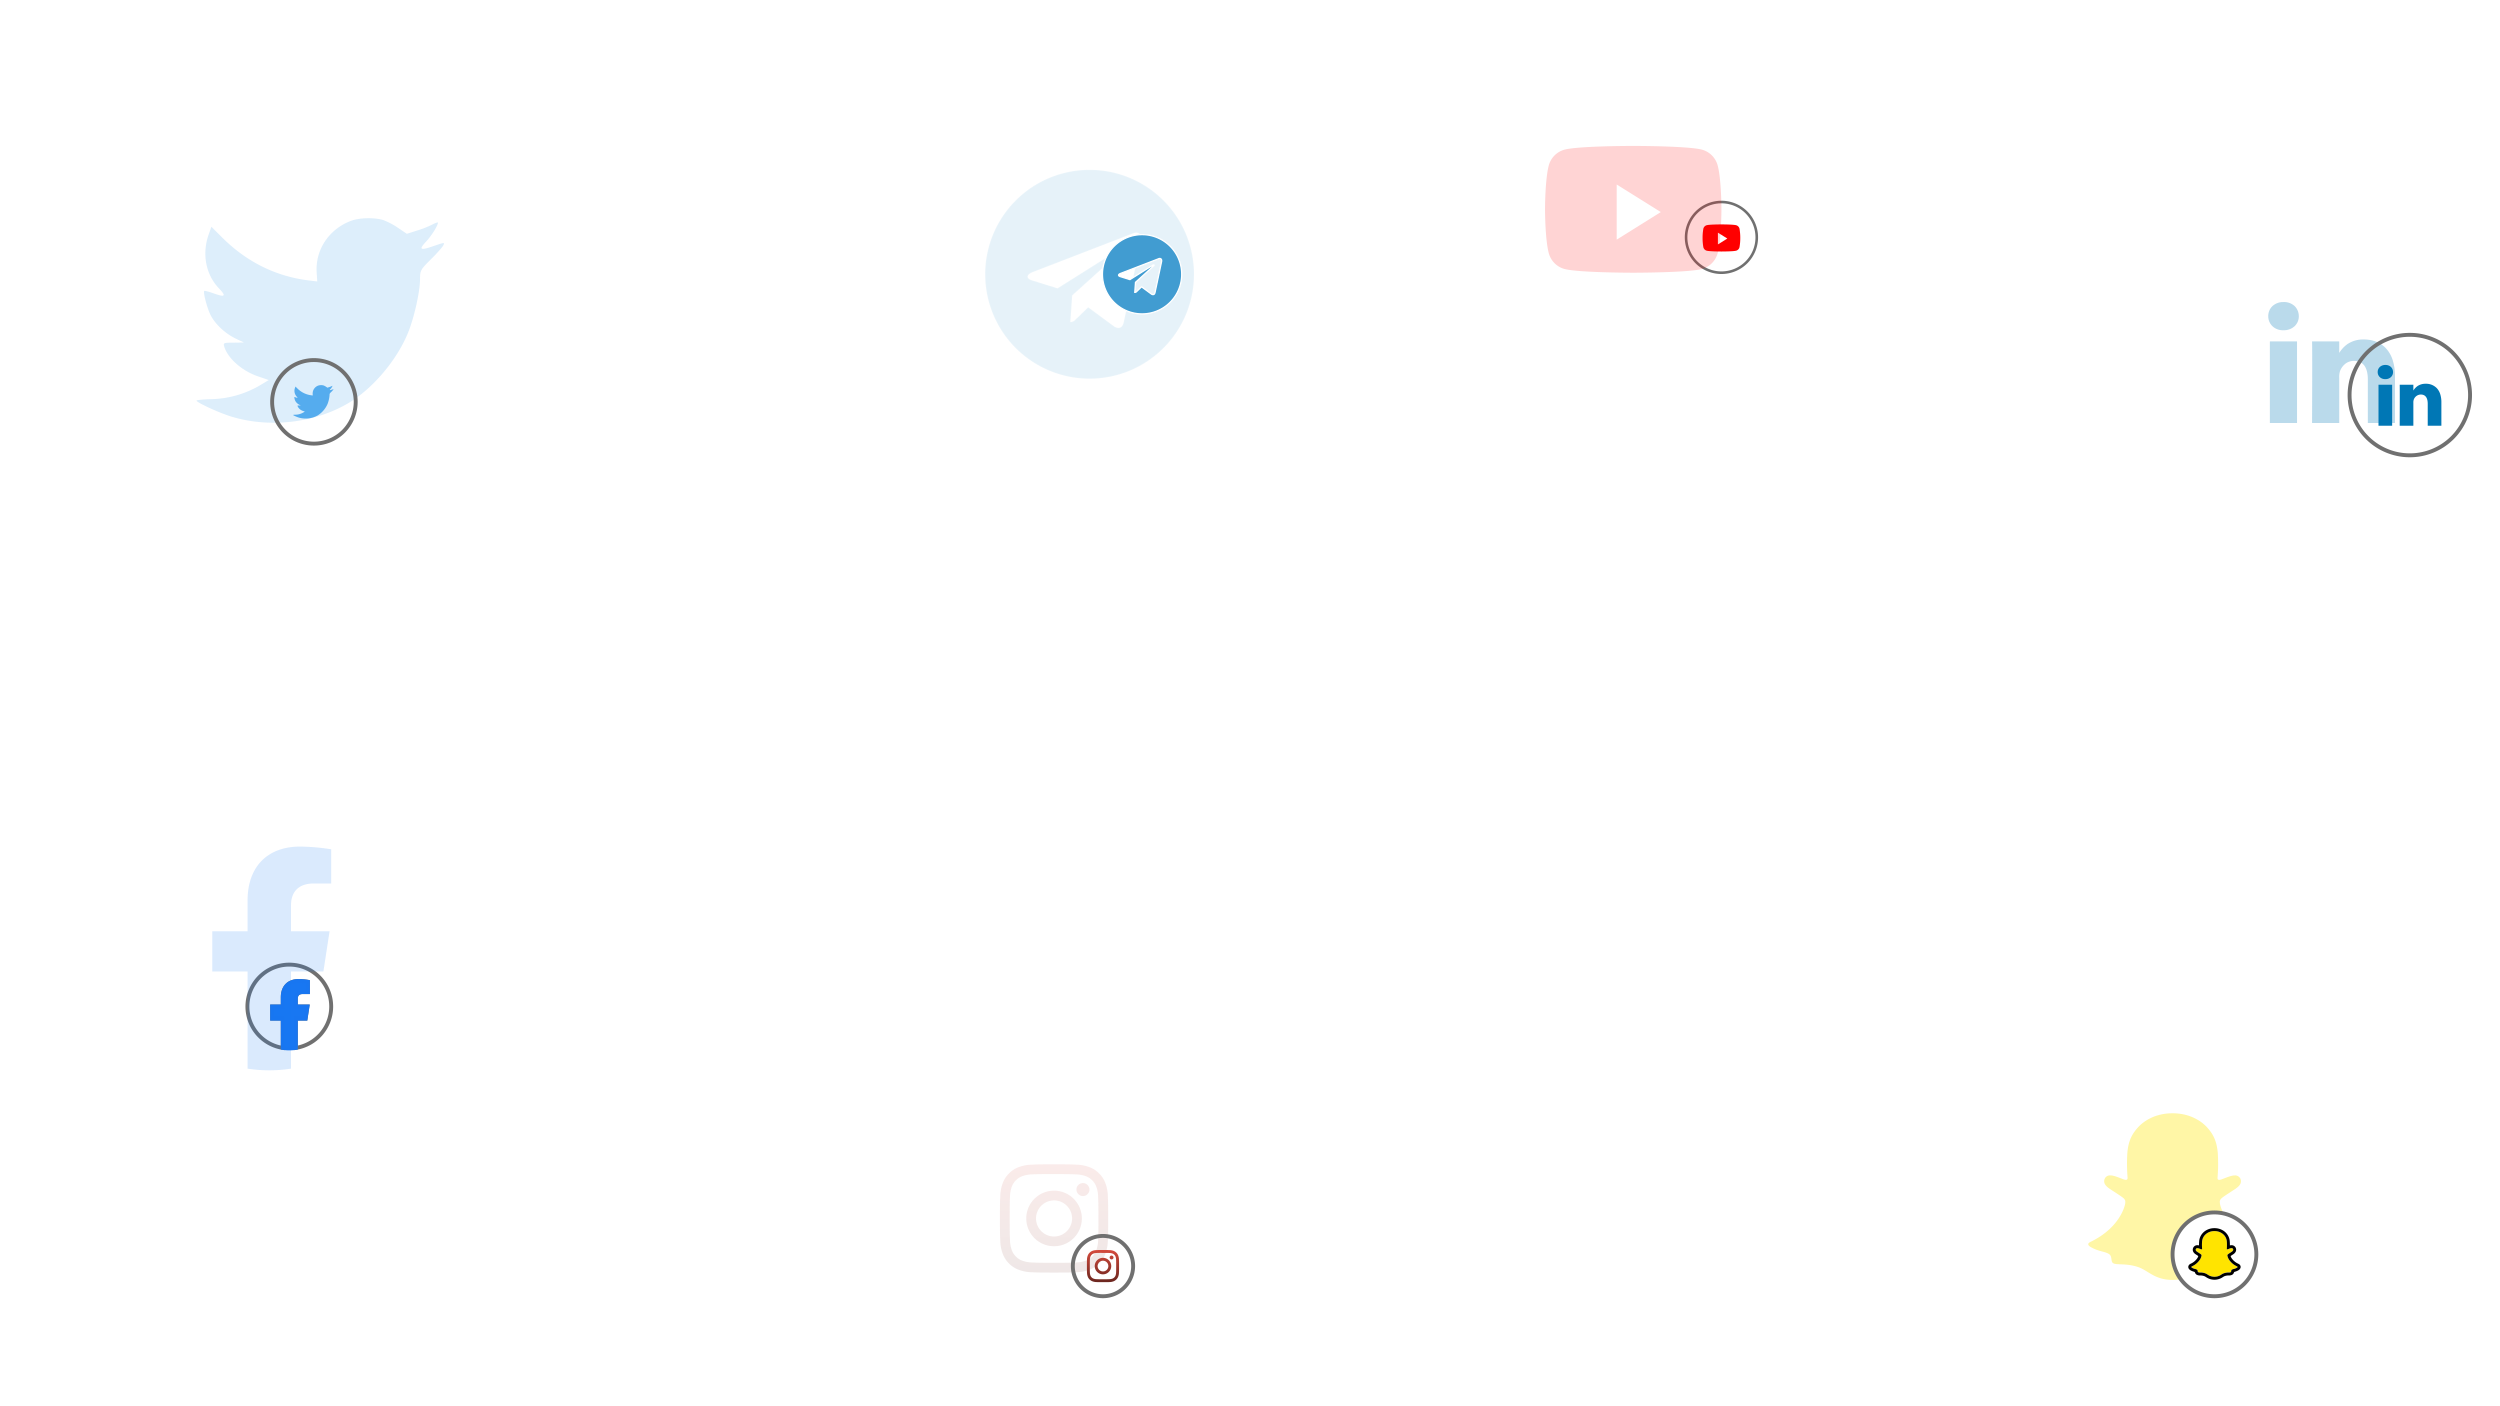<svg xmlns="http://www.w3.org/2000/svg" xmlns:xlink="http://www.w3.org/1999/xlink" width="1920" height="1080" viewBox="0 0 1920 1080">
  <defs>
    <linearGradient id="linear-gradient" x1="0.5" x2="0.5" y2="1" gradientUnits="objectBoundingBox">
      <stop offset="0" stop-color="#d54b3d"/>
      <stop offset="1" stop-color="#6b261f"/>
    </linearGradient>
    <clipPath id="clip-path">
      <path id="path-1" d="M0,23.154A23.154,23.154,0,1,1,23.154,46.308,23.154,23.154,0,0,1,0,23.154Z" fill="none"/>
    </clipPath>
    <filter id="Path" x="154.018" y="641.172" width="109.338" height="189.832" filterUnits="userSpaceOnUse">
      <feOffset dy="3" input="SourceAlpha"/>
      <feGaussianBlur stdDeviation="3" result="blur"/>
      <feFlood flood-opacity="0.161"/>
      <feComposite operator="in" in2="blur"/>
      <feComposite in="SourceGraphic"/>
    </filter>
    <clipPath id="clip-bgfrontside">
      <rect width="1920" height="1080"/>
    </clipPath>
  </defs>
  <g id="bgfrontside" clip-path="url(#clip-bgfrontside)">
    <rect width="1920" height="1080" fill="#fff"/>
    <g id="Group_31402" data-name="Group 31402" transform="translate(14 -46)">
      <g id="Group_31399" data-name="Group 31399">
        <path id="Path-2" data-name="Path" d="M127.662,98.731c-22.709-10.993-26.328-27.966-26.49-29.225-.195-1.525-.415-2.724,1.267-4.275,1.622-1.5,8.82-5.953,10.817-7.347,3.3-2.308,4.754-4.612,3.683-7.445a4.441,4.441,0,0,0-4.5-2.7,8.369,8.369,0,0,0-1.8.2c-3.627.787-7.149,2.6-9.187,3.1a3.2,3.2,0,0,1-.749.1c-1.087,0-1.5-.483-1.394-1.791a129.335,129.335,0,0,0,.169-18.929c-.858-9.944-4.066-14.871-7.869-19.229C89.771,9.078,81.229,0,64.743,0S39.726,9.078,37.9,11.166c-3.814,4.357-7.018,9.284-7.869,19.228A132.607,132.607,0,0,0,30.2,49.322c.075,1.244-.307,1.791-1.394,1.791a3.255,3.255,0,0,1-.749-.1c-2.034-.491-5.556-2.308-9.183-3.095a8.338,8.338,0,0,0-1.8-.2,4.451,4.451,0,0,0-4.5,2.7c-1.071,2.833.375,5.137,3.687,7.445,2,1.394,9.194,5.845,10.817,7.347,1.679,1.552,1.462,2.751,1.267,4.275-.161,1.278-3.784,18.251-26.49,29.225-1.33.645-3.593,2.009.4,4.212,6.264,3.462,10.434,3.091,13.676,5.178,2.75,1.772,1.124,5.594,3.125,6.973,2.458,1.7,9.723-.12,19.108,2.979,7.868,2.593,12.649,9.918,26.6,9.918s18.872-7.359,26.6-9.918c9.367-3.1,16.647-1.282,19.108-2.979,2-1.379.374-5.2,3.125-6.973,3.241-2.087,7.408-1.716,13.676-5.178C131.256,100.739,128.992,99.375,127.662,98.731Z" transform="translate(1589.771 900.999)" fill="#ffe400" opacity="0.35"/>
        <g id="Snapchat" transform="translate(1654.53 977.163)">
          <g id="Snapchat-2" data-name="Snapchat">
            <path id="Path-3" data-name="Path" d="M0,32.172A32.172,32.172,0,1,1,32.172,64.343,32.172,32.172,0,0,1,0,32.172Z" fill="#fff" stroke="#707070" stroke-width="3"/>
            <path id="Path-4" data-name="Path" d="M35.009,27.075c-6.227-3.015-7.22-7.669-7.264-8.014a1.1,1.1,0,0,1,.347-1.172c.445-.411,2.419-1.633,2.966-2.015.905-.633,1.3-1.265,1.01-2.042a1.218,1.218,0,0,0-1.233-.74,2.3,2.3,0,0,0-.494.055c-.995.216-1.96.714-2.519.849a.878.878,0,0,1-.205.028c-.3,0-.411-.132-.382-.491a35.467,35.467,0,0,0,.046-5.191,8.235,8.235,0,0,0-2.158-5.273A9.6,9.6,0,0,0,17.754,0a9.6,9.6,0,0,0-7.362,3.062A8.207,8.207,0,0,0,8.235,8.335a36.365,36.365,0,0,0,.046,5.191c.021.341-.084.491-.382.491a.893.893,0,0,1-.205-.028c-.558-.135-1.524-.633-2.518-.849a2.287,2.287,0,0,0-.494-.055,1.22,1.22,0,0,0-1.233.74c-.294.777.1,1.409,1.011,2.042.548.382,2.521,1.6,2.966,2.015a1.1,1.1,0,0,1,.347,1.172c-.044.35-1.038,5-7.264,8.014-.365.177-.985.551.109,1.155,1.718.949,2.861.848,3.75,1.42.754.486.308,1.534.857,1.912.674.465,2.666-.033,5.24.817,2.158.711,3.469,2.72,7.3,2.72s5.175-2.018,7.3-2.72c2.569-.85,4.565-.351,5.24-.817.548-.378.1-1.426.857-1.912.889-.572,2.031-.471,3.75-1.42C35.994,27.625,35.373,27.251,35.009,27.075Z" transform="translate(14.417 14.312)" fill="#ffe400"/>
            <path id="Shape" d="M20.106,39.607a11.269,11.269,0,0,1-6.45-2.015,7.845,7.845,0,0,0-1.553-.822,10.451,10.451,0,0,0-3.061-.454,4.893,4.893,0,0,1-2.752-.648,2.832,2.832,0,0,1-.743-.756,3,3,0,0,1-.357-.715,1.154,1.154,0,0,0-.294-.51,1.671,1.671,0,0,0-.508-.227,11.117,11.117,0,0,1-2.514-1.006,4.058,4.058,0,0,1-1.028-.778,2.543,2.543,0,0,1-.7-2.7,3.359,3.359,0,0,1,1.973-1.793c.14-.07.285-.143.428-.219a11.988,11.988,0,0,0,4.262-3.7,8.478,8.478,0,0,0,.741-1.308.66.66,0,0,0,.03-.547.925.925,0,0,0-.274-.275c-.245-.162-.532-.349-.852-.556l-.22-.144c-.3-.2-.545-.356-.712-.473A5.1,5.1,0,0,1,3.863,18.2a3.514,3.514,0,0,1-.17-2.918,3.449,3.449,0,0,1,3.339-2.192,4.69,4.69,0,0,1,.971.1c.086.019.17.039.253.06-.015-1.037.016-2,.089-2.862A10.439,10.439,0,0,1,11.053,3.83a10.732,10.732,0,0,1,2.758-2.22A12.541,12.541,0,0,1,20.107,0a12.553,12.553,0,0,1,6.306,1.611,10.785,10.785,0,0,1,2.753,2.216,10.437,10.437,0,0,1,2.707,6.559c.075.872.1,1.835.088,2.86l.088-.022.166-.037a4.627,4.627,0,0,1,.971-.1,3.451,3.451,0,0,1,3.338,2.191,3.556,3.556,0,0,1,.232,1.478,3.491,3.491,0,0,1-.405,1.438,5.083,5.083,0,0,1-1.656,1.764c-.207.147-.531.357-.933.616l-.065.042c-.226.146-.528.343-.822.537a.855.855,0,0,0-.241.252.637.637,0,0,0,.021.521,8.632,8.632,0,0,0,.753,1.336A12.02,12.02,0,0,0,37.8,27.023c.112.059.224.116.336.172l.213.108a3.433,3.433,0,0,1,.309.162,2.791,2.791,0,0,1,1.418,1.5,2.513,2.513,0,0,1-.643,2.632l-.01.012a4,4,0,0,1-1.08.844,11.155,11.155,0,0,1-2.548,1.015,1.581,1.581,0,0,0-.477.218,1.166,1.166,0,0,0-.293.51,3.3,3.3,0,0,1-.251.548,2.891,2.891,0,0,1-.847.924,4.868,4.868,0,0,1-2.752.648,10.451,10.451,0,0,0-3.061.454,7.983,7.983,0,0,0-1.532.81A11.384,11.384,0,0,1,20.106,39.607ZM7.03,15.345a1.233,1.233,0,0,0-1.233.741c-.276.73.035,1.359,1.011,2.041.176.123.5.332.871.573a24.72,24.72,0,0,1,2.1,1.442,1.074,1.074,0,0,1,.351,1.135l0,.038A8.506,8.506,0,0,1,8.807,24.32a14.4,14.4,0,0,1-5.951,5.008c-.215.1-.5.269-.508.5-.006.2.2.422.617.651a9.5,9.5,0,0,0,2.353.892,4.771,4.771,0,0,1,1.4.524,1.339,1.339,0,0,1,.518,1.086,1.1,1.1,0,0,0,.339.826,3.37,3.37,0,0,0,1.56.249,12.656,12.656,0,0,1,3.681.567,9.707,9.707,0,0,1,2.033,1.041A9.1,9.1,0,0,0,25.4,35.659a9.675,9.675,0,0,1,2-1.027,12.7,12.7,0,0,1,3.68-.566,3.356,3.356,0,0,0,1.56-.251,1.094,1.094,0,0,0,.339-.826A1.339,1.339,0,0,1,33.5,31.9a4.765,4.765,0,0,1,1.391-.522,9.486,9.486,0,0,0,2.359-.9c.414-.23.622-.45.617-.654,0-.231-.276-.4-.511-.514a14.37,14.37,0,0,1-5.951-5A8.475,8.475,0,0,1,30.1,21.3l-.005-.04a1.07,1.07,0,0,1,.351-1.133,24.475,24.475,0,0,1,2.1-1.443c.373-.242.694-.449.869-.572.976-.681,1.287-1.311,1.01-2.042a1.235,1.235,0,0,0-1.233-.74,2.341,2.341,0,0,0-.493.055,10.975,10.975,0,0,0-1.652.544,7.6,7.6,0,0,1-.868.305.9.9,0,0,1-.205.028.386.386,0,0,1-.3-.095.519.519,0,0,1-.085-.4l.008-.119a34.835,34.835,0,0,0,.039-5.072A8.237,8.237,0,0,0,27.473,5.31,9.71,9.71,0,0,0,20.1,2.258a9.7,9.7,0,0,0-7.363,3.064,8.24,8.24,0,0,0-2.157,5.272,34.208,34.208,0,0,0,.029,4.911l.017.281a.513.513,0,0,1-.089.394.384.384,0,0,1-.293.1.914.914,0,0,1-.205-.028,7.6,7.6,0,0,1-.865-.3A10.971,10.971,0,0,0,7.523,15.4,2.341,2.341,0,0,0,7.03,15.345Z" transform="translate(12.064 12.064)"/>
          </g>
        </g>
      </g>
      <g id="Group_31392" data-name="Group 31392" transform="translate(110.159 -64.379)">
        <path id="Shape-2" data-name="Shape" d="M92.285,41.781l.412,6.793-6.866-.832C60.837,44.554,39,33.74,20.462,15.578L11.4,6.566,9.064,13.221c-4.944,14.835-1.785,30.5,8.514,41.038,5.493,5.823,4.257,6.655-5.218,3.189-3.3-1.109-6.18-1.941-6.454-1.525-.961.97,2.335,13.587,4.944,18.578C14.419,81.433,21.7,88.226,29.663,92.247l6.729,3.189-7.965.139c-7.69,0-7.965.139-7.141,3.05,2.747,9.012,13.6,18.578,25.68,22.737l8.514,2.911-7.416,4.437a77.318,77.318,0,0,1-36.8,10.26C5.081,139.108,0,139.663,0,140.078c0,1.386,16.754,9.15,26.5,12.2,29.251,9.012,64,5.13,90.088-10.259,18.539-10.953,37.079-32.719,45.73-53.793,4.669-11.23,9.338-31.749,9.338-41.593,0-6.378.412-7.209,8.1-14.835,4.532-4.437,8.789-9.289,9.613-10.675,1.373-2.634,1.236-2.634-5.768-.277-11.673,4.159-13.321,3.6-7.553-2.634,4.257-4.437,9.338-12.478,9.338-14.835,0-.416-2.06.277-4.395,1.525a76.614,76.614,0,0,1-12.085,4.714L161.5,11.973,154.769,7.4A55.9,55.9,0,0,0,143.1,1.3c-7-1.941-17.715-1.664-24.032.555C101.9,8.091,91.049,24.174,92.285,41.781Z" transform="translate(26.781 277.974)" fill="#55acee" opacity="0.2"/>
        <g id="Twitter" transform="translate(84.849 386.915)">
          <g id="Twitter-2" data-name="Twitter">
            <path id="back" d="M0,32.084A32.084,32.084,0,1,1,32.084,64.169,32.084,32.084,0,0,1,0,32.084Z" fill="none" stroke="#707070" stroke-width="3"/>
            <path id="Shape-3" data-name="Shape" d="M15.081,6.828l.067,1.11L14.027,7.8A18.252,18.252,0,0,1,3.344,2.546L1.863,1.073,1.481,2.161A6.539,6.539,0,0,0,2.873,8.867c.9.952.7,1.088-.853.521A2.647,2.647,0,0,0,.965,9.139a8.118,8.118,0,0,0,.808,3.036,7.247,7.247,0,0,0,3.075,2.9l1.1.521-1.3.023c-1.257,0-1.3.023-1.167.5a6.784,6.784,0,0,0,4.2,3.716l1.391.476-1.212.725A12.635,12.635,0,0,1,1.84,22.711,6.646,6.646,0,0,0,0,22.892c0,.227,2.738,1.5,4.331,1.994a18.957,18.957,0,0,0,14.722-1.677,19.7,19.7,0,0,0,7.473-8.791,23.37,23.37,0,0,0,1.526-6.8c0-1.042.067-1.178,1.324-2.424a14.8,14.8,0,0,0,1.571-1.745c.224-.43.2-.43-.943-.045-1.908.68-2.177.589-1.234-.43A6.591,6.591,0,0,0,30.3.552c0-.068-.337.045-.718.249a12.52,12.52,0,0,1-1.975.77l-1.212.385-1.1-.748a9.135,9.135,0,0,0-1.908-1A7.667,7.667,0,0,0,19.458.3,6.487,6.487,0,0,0,15.081,6.828Z" transform="translate(16.042 19.251)" fill="#55acee"/>
          </g>
        </g>
      </g>
      <g id="Group_31400" data-name="Group 31400">
        <path id="Shape-4" data-name="Shape" d="M41.56,83.124c-11.178,0-12.66-.048-17.135-.251a30.745,30.745,0,0,1-10.089-1.931,20.348,20.348,0,0,1-7.36-4.8,20.347,20.347,0,0,1-4.794-7.362A30.818,30.818,0,0,1,.251,58.7C.048,54.22,0,52.738,0,41.562c0-11.13.048-12.62.251-17.139A30.543,30.543,0,0,1,2.182,14.336a20.375,20.375,0,0,1,4.8-7.36,20.359,20.359,0,0,1,7.364-4.794A30.719,30.719,0,0,1,24.429.251C28.9.048,30.383,0,41.559,0S54.215.048,58.688.251a30.831,30.831,0,0,1,10.1,1.931,20.29,20.29,0,0,1,7.36,4.794,20.368,20.368,0,0,1,4.8,7.362,30.97,30.97,0,0,1,1.931,10.087c.2,4.519.251,6.009.251,17.137s-.048,12.617-.251,17.133A30.973,30.973,0,0,1,80.94,68.783a21.29,21.29,0,0,1-12.154,12.16,30.759,30.759,0,0,1-10.093,1.931C54.22,83.076,52.738,83.124,41.56,83.124ZM37.836,7.479c-7.747.01-9.2.06-13.065.233a23.022,23.022,0,0,0-7.718,1.433,12.9,12.9,0,0,0-4.779,3.112,12.868,12.868,0,0,0-3.112,4.779,23.06,23.06,0,0,0-1.431,7.716c-.2,4.313-.237,5.615-.237,16.791s.041,12.484.237,16.795a23.029,23.029,0,0,0,1.431,7.716,12.881,12.881,0,0,0,3.112,4.777,12.857,12.857,0,0,0,4.779,3.108,23.022,23.022,0,0,0,7.718,1.433c4.415.2,5.735.243,16.795.243s12.378-.042,16.795-.243a22.953,22.953,0,0,0,7.716-1.431,13.79,13.79,0,0,0,7.886-7.883,23.029,23.029,0,0,0,1.431-7.716c.2-4.415.243-5.735.243-16.789s-.042-12.374-.243-16.789a23.029,23.029,0,0,0-1.431-7.716,12.913,12.913,0,0,0-3.11-4.779,12.853,12.853,0,0,0-4.777-3.108,22.948,22.948,0,0,0-7.716-1.431c-4.347-.2-5.655-.239-16.795-.239H37.833l0-.011ZM41.566,62.9a21.342,21.342,0,1,1,21.34-21.34A21.366,21.366,0,0,1,41.566,62.9Zm0-35.193A13.853,13.853,0,1,0,55.419,41.562,13.87,13.87,0,0,0,41.566,27.709Zm22.186-3.345a4.986,4.986,0,1,1,4.987-4.987A4.994,4.994,0,0,1,63.751,24.363Z" transform="translate(753.952 940.212)" opacity="0.11" fill="url(#linear-gradient)"/>
        <g id="Instagram" transform="translate(809.938 995.198)">
          <g id="Instagram-2" data-name="Instagram">
            <g id="back-2" data-name="back">
              <path id="path-1-2" data-name="path-1" d="M0,23.154A23.154,23.154,0,1,1,23.154,46.308,23.154,23.154,0,0,1,0,23.154Z" fill="none" stroke="#707070" stroke-width="3"/>
            </g>
            <g id="Shape_Clipped" data-name="Shape Clipped">
              <path id="path-1-3" data-name="path-1" d="M0,23.154A23.154,23.154,0,1,1,23.154,46.308,23.154,23.154,0,0,1,0,23.154Z" fill="none"/>
              <g id="Shape_Clipped-2" data-name="Shape Clipped" clip-path="url(#clip-path)">
                <path id="Shape-5" data-name="Shape" d="M12.348,24.7c-3.321,0-3.761-.014-5.091-.074a9.135,9.135,0,0,1-3-.574,6.046,6.046,0,0,1-2.187-1.425A6.045,6.045,0,0,1,.648,20.437a9.157,9.157,0,0,1-.574-3C.014,16.11,0,15.669,0,12.349S.014,8.6.074,7.256a9.075,9.075,0,0,1,.574-3A6.054,6.054,0,0,1,2.073,2.073,6.049,6.049,0,0,1,4.261.648a9.127,9.127,0,0,1,3-.574C8.587.014,9.027,0,12.348,0s3.76.014,5.089.074a9.161,9.161,0,0,1,3,.574,6.029,6.029,0,0,1,2.187,1.424A6.052,6.052,0,0,1,24.049,4.26a9.2,9.2,0,0,1,.574,3c.06,1.343.074,1.785.074,5.092s-.014,3.749-.074,5.091a9.2,9.2,0,0,1-.574,3,6.326,6.326,0,0,1-3.611,3.613,9.139,9.139,0,0,1-3,.574C16.11,24.683,15.669,24.7,12.348,24.7ZM11.242,2.222c-2.3,0-2.735.018-3.882.069a6.84,6.84,0,0,0-2.293.426,3.831,3.831,0,0,0-1.42.925,3.823,3.823,0,0,0-.925,1.42A6.852,6.852,0,0,0,2.3,7.354c-.058,1.281-.071,1.668-.071,4.989s.012,3.709.071,4.99a6.842,6.842,0,0,0,.425,2.293,3.827,3.827,0,0,0,.925,1.419,3.82,3.82,0,0,0,1.42.923,6.84,6.84,0,0,0,2.293.426c1.312.06,1.7.072,4.99.072s3.678-.013,4.99-.072a6.82,6.82,0,0,0,2.293-.425,4.1,4.1,0,0,0,2.343-2.342,6.842,6.842,0,0,0,.425-2.293c.06-1.312.072-1.7.072-4.988s-.013-3.677-.072-4.988a6.842,6.842,0,0,0-.425-2.293,3.837,3.837,0,0,0-.924-1.42,3.819,3.819,0,0,0-1.419-.923A6.818,6.818,0,0,0,17.34,2.3c-1.292-.059-1.68-.071-4.99-.071H11.241v0ZM12.35,18.689a6.341,6.341,0,1,1,6.34-6.34A6.348,6.348,0,0,1,12.35,18.689Zm0-10.457a4.116,4.116,0,1,0,4.116,4.116A4.121,4.121,0,0,0,12.35,8.233Zm6.592-.994a1.481,1.481,0,1,1,1.482-1.482A1.484,1.484,0,0,1,18.942,7.239Z" transform="translate(10.805 10.805)" fill="url(#linear-gradient)"/>
              </g>
            </g>
          </g>
        </g>
      </g>
      <g id="Group_31401" data-name="Group 31401">
        <g id="Facebook" transform="translate(176.014 786.833)">
          <g data-type="innerShadowGroup">
            <path id="Path-5" data-name="Path" d="M64.343,32.172a32.172,32.172,0,1,0-37.2,31.782V41.471H18.976v-9.3h8.169V25.084c0-8.062,4.8-12.517,12.152-12.517a49.479,49.479,0,0,1,7.2.628v7.917H42.439c-4,0-5.24,2.482-5.24,5.027v6.032h8.923l-1.426,9.3H37.2V63.954A32.176,32.176,0,0,0,64.343,32.172Z" fill="#fff"/>
            <path id="Path-6" data-name="Path" d="M64.343,32.172a32.172,32.172,0,1,0-37.2,31.782V41.471H18.976v-9.3h8.169V25.084c0-8.062,4.8-12.517,12.152-12.517a49.479,49.479,0,0,1,7.2.628v7.917H42.439c-4,0-5.24,2.482-5.24,5.027v6.032h8.923l-1.426,9.3H37.2V63.954A32.176,32.176,0,0,0,64.343,32.172Z" fill="none" stroke="#707070" stroke-width="3"/>
          </g>
          <path id="Path-7" data-name="Path" d="M25.718,28.9l1.426-9.3H18.222V13.572c0-2.545,1.244-5.027,5.24-5.027h4.059V.628A49.479,49.479,0,0,0,20.321,0C12.969,0,8.169,4.455,8.169,12.517V19.6H0v9.3H8.169V51.387a32.629,32.629,0,0,0,10.054,0V28.9Z" transform="translate(18.976 12.567)" fill="#1877f2" stroke="#1876f1" stroke-width="3"/>
        </g>
        <g transform="matrix(1, 0, 0, 1, -14, 46)" filter="url(#Path)">
          <path id="Path-8" data-name="Path" d="M85.353,95.926l4.733-30.863H60.475V45.043c0-8.445,4.129-16.683,17.392-16.683H91.338V2.085A164.21,164.21,0,0,0,67.44,0c-24.4,0-40.33,14.785-40.33,41.54V65.063H0V95.926H27.11v74.614a108.287,108.287,0,0,0,33.365,0V95.926Z" transform="translate(163.02 647.17)" fill="#1877f2" opacity="0.16"/>
        </g>
      </g>
      <g id="Group_31396" data-name="Group 31396" transform="translate(-273 12.606)">
        <path id="Icon_awesome-telegram" data-name="Icon awesome-telegram" d="M80.19.563a80.19,80.19,0,1,0,80.19,80.19A80.177,80.177,0,0,0,80.19.563ZM119.574,55.5l-13.16,62.018c-.97,4.4-3.589,5.465-7.243,3.4L79.123,106.136l-9.668,9.312a5.061,5.061,0,0,1-4.042,1.972l1.423-20.4,37.153-33.564c1.617-1.423-.356-2.231-2.49-.808L55.584,91.553,35.795,85.377c-4.3-1.358-4.4-4.3.905-6.37l77.313-29.813c3.589-1.293,6.726.873,5.562,6.305Z" transform="translate(1015.619 163.277)" fill="#419cd1" stroke="#fff" stroke-width="1" opacity="0.13"/>
        <path id="Icon_awesome-telegram-2" data-name="Icon awesome-telegram" d="M30.436.563A30.436,30.436,0,1,0,60.871,31,30.43,30.43,0,0,0,30.436.563ZM45.383,21.413,40.388,44.952c-.368,1.669-1.362,2.074-2.749,1.289l-7.609-5.608-3.669,3.534a1.921,1.921,0,0,1-1.534.749l.54-7.744,14.1-12.739c.614-.54-.135-.847-.945-.307L21.1,35.1l-7.511-2.344c-1.632-.515-1.669-1.632.344-2.418L43.272,19.02c1.362-.491,2.553.331,2.111,2.393Z" transform="translate(1105.687 213.032)" fill="#419cd1" stroke="#fff" stroke-width="1"/>
      </g>
      <g id="Group_31395" data-name="Group 31395" transform="translate(8.737 -530.136)">
        <path id="Shape-6" data-name="Shape" d="M97.32,92.89H76.461V59.356c0-9.269-3.655-14.168-10.571-14.168-7.083,0-9.983,5.83-10.7,7.617a13.811,13.811,0,0,0-.687,5.082v35H33.639c0-.543.268-56.926,0-62.674H54.5v8.878a23.431,23.431,0,0,1,6.287-6.776A21.553,21.553,0,0,1,73.3,28.742c7.066,0,13,2.381,17.157,6.886A23.969,23.969,0,0,1,95.5,44.422,39.845,39.845,0,0,1,97.32,56.952V92.888Zm-75.227,0H1.234V30.214H22.093ZM11.664,21.659h-.133A11.72,11.72,0,0,1,3.139,18.5,10.589,10.589,0,0,1,0,10.826,10.453,10.453,0,0,1,3.224,3.108,12.215,12.215,0,0,1,11.8,0a11.87,11.87,0,0,1,8.458,3.108,10.927,10.927,0,0,1,3.207,7.718A10.492,10.492,0,0,1,20.292,18.5,12.163,12.163,0,0,1,11.664,21.659Z" transform="translate(1719.289 808.109)" fill="#0077b5" opacity="0.27"/>
        <g id="LinkedIN" transform="translate(1781.738 833.292)">
          <g id="LinkedIN-2" data-name="LinkedIN">
            <path id="back-3" data-name="back" d="M0,46.262A46.262,46.262,0,1,1,46.262,92.523,46.262,46.262,0,0,1,0,46.262Z" fill="none" stroke="#707070" stroke-width="3"/>
            <path id="Shape-7" data-name="Shape" d="M48.913,46.686H38.429V29.832c0-4.659-1.837-7.121-5.313-7.121a5.841,5.841,0,0,0-5.379,3.828,6.941,6.941,0,0,0-.345,2.554V46.685H16.907c0-.273.135-28.611,0-31.5H27.392v4.462a11.777,11.777,0,0,1,3.16-3.406,10.832,10.832,0,0,1,6.29-1.8,11.356,11.356,0,0,1,8.623,3.461A12.047,12.047,0,0,1,48,22.327a20.026,20.026,0,0,1,.916,6.3V46.685Zm-37.809,0H.62v-31.5H11.1Zm-5.241-35.8H5.8A5.89,5.89,0,0,1,1.578,9.3,5.322,5.322,0,0,1,0,5.441,5.254,5.254,0,0,1,1.621,1.562,6.139,6.139,0,0,1,5.931,0a5.966,5.966,0,0,1,4.251,1.562,5.492,5.492,0,0,1,1.612,3.879A5.273,5.273,0,0,1,10.2,9.3,6.113,6.113,0,0,1,5.862,10.886Z" transform="translate(21.589 23.131)" fill="#0077b5"/>
          </g>
        </g>
      </g>
      <g id="Group_31397" data-name="Group 31397">
        <g id="Youtube" transform="translate(1280.916 201.156)">
          <g id="Youtube-2" data-name="Youtube">
            <path id="back-4" data-name="back" d="M0,27.143A27.143,27.143,0,1,1,27.143,54.286,27.143,27.143,0,0,1,0,27.143Z" fill="#fff" stroke="#707070" stroke-width="2"/>
            <g id="Group_31393" data-name="Group 31393" transform="translate(12.667 17.19)">
              <path id="Fill-1" d="M28.348,3.249A3.676,3.676,0,0,0,25.788.621C23.53,0,14.476,0,14.476,0S5.423,0,3.165.621A3.676,3.676,0,0,0,.6,3.249,39.706,39.706,0,0,0,0,10.4,39.707,39.707,0,0,0,.6,17.56a3.676,3.676,0,0,0,2.56,2.628c2.258.621,11.312.621,11.312.621s9.054,0,11.311-.621a3.676,3.676,0,0,0,2.56-2.628,39.7,39.7,0,0,0,.605-7.155,39.7,39.7,0,0,0-.605-7.155" fill="red"/>
              <path id="Fill-2" d="M0,9.048V0L7.238,4.524Z" transform="translate(11.762 6.333)" fill="#fff"/>
            </g>
          </g>
        </g>
        <g id="Group_31394" data-name="Group 31394" transform="translate(1157.568 137.693)" opacity="0.17">
          <path id="Fill-1-2" data-name="Fill-1" d="M132.646,15.205a17.2,17.2,0,0,0-11.978-12.3C110.1,0,67.739,0,67.739,0S25.374,0,14.809,2.907A17.2,17.2,0,0,0,2.83,15.205C0,26.053,0,48.687,0,48.687S0,71.321,2.83,82.169a17.2,17.2,0,0,0,11.978,12.3c10.565,2.906,52.93,2.906,52.93,2.906s42.365,0,52.929-2.906a17.2,17.2,0,0,0,11.978-12.3c2.831-10.849,2.831-33.482,2.831-33.482s0-22.634-2.831-33.482" transform="translate(15.014 20.375)" fill="red"/>
          <path id="Fill-2-2" data-name="Fill-2" d="M0,42.337V0L33.869,21.169Z" transform="translate(70.049 50.011)" fill="#fff"/>
        </g>
      </g>
    </g>
  </g>
</svg>
